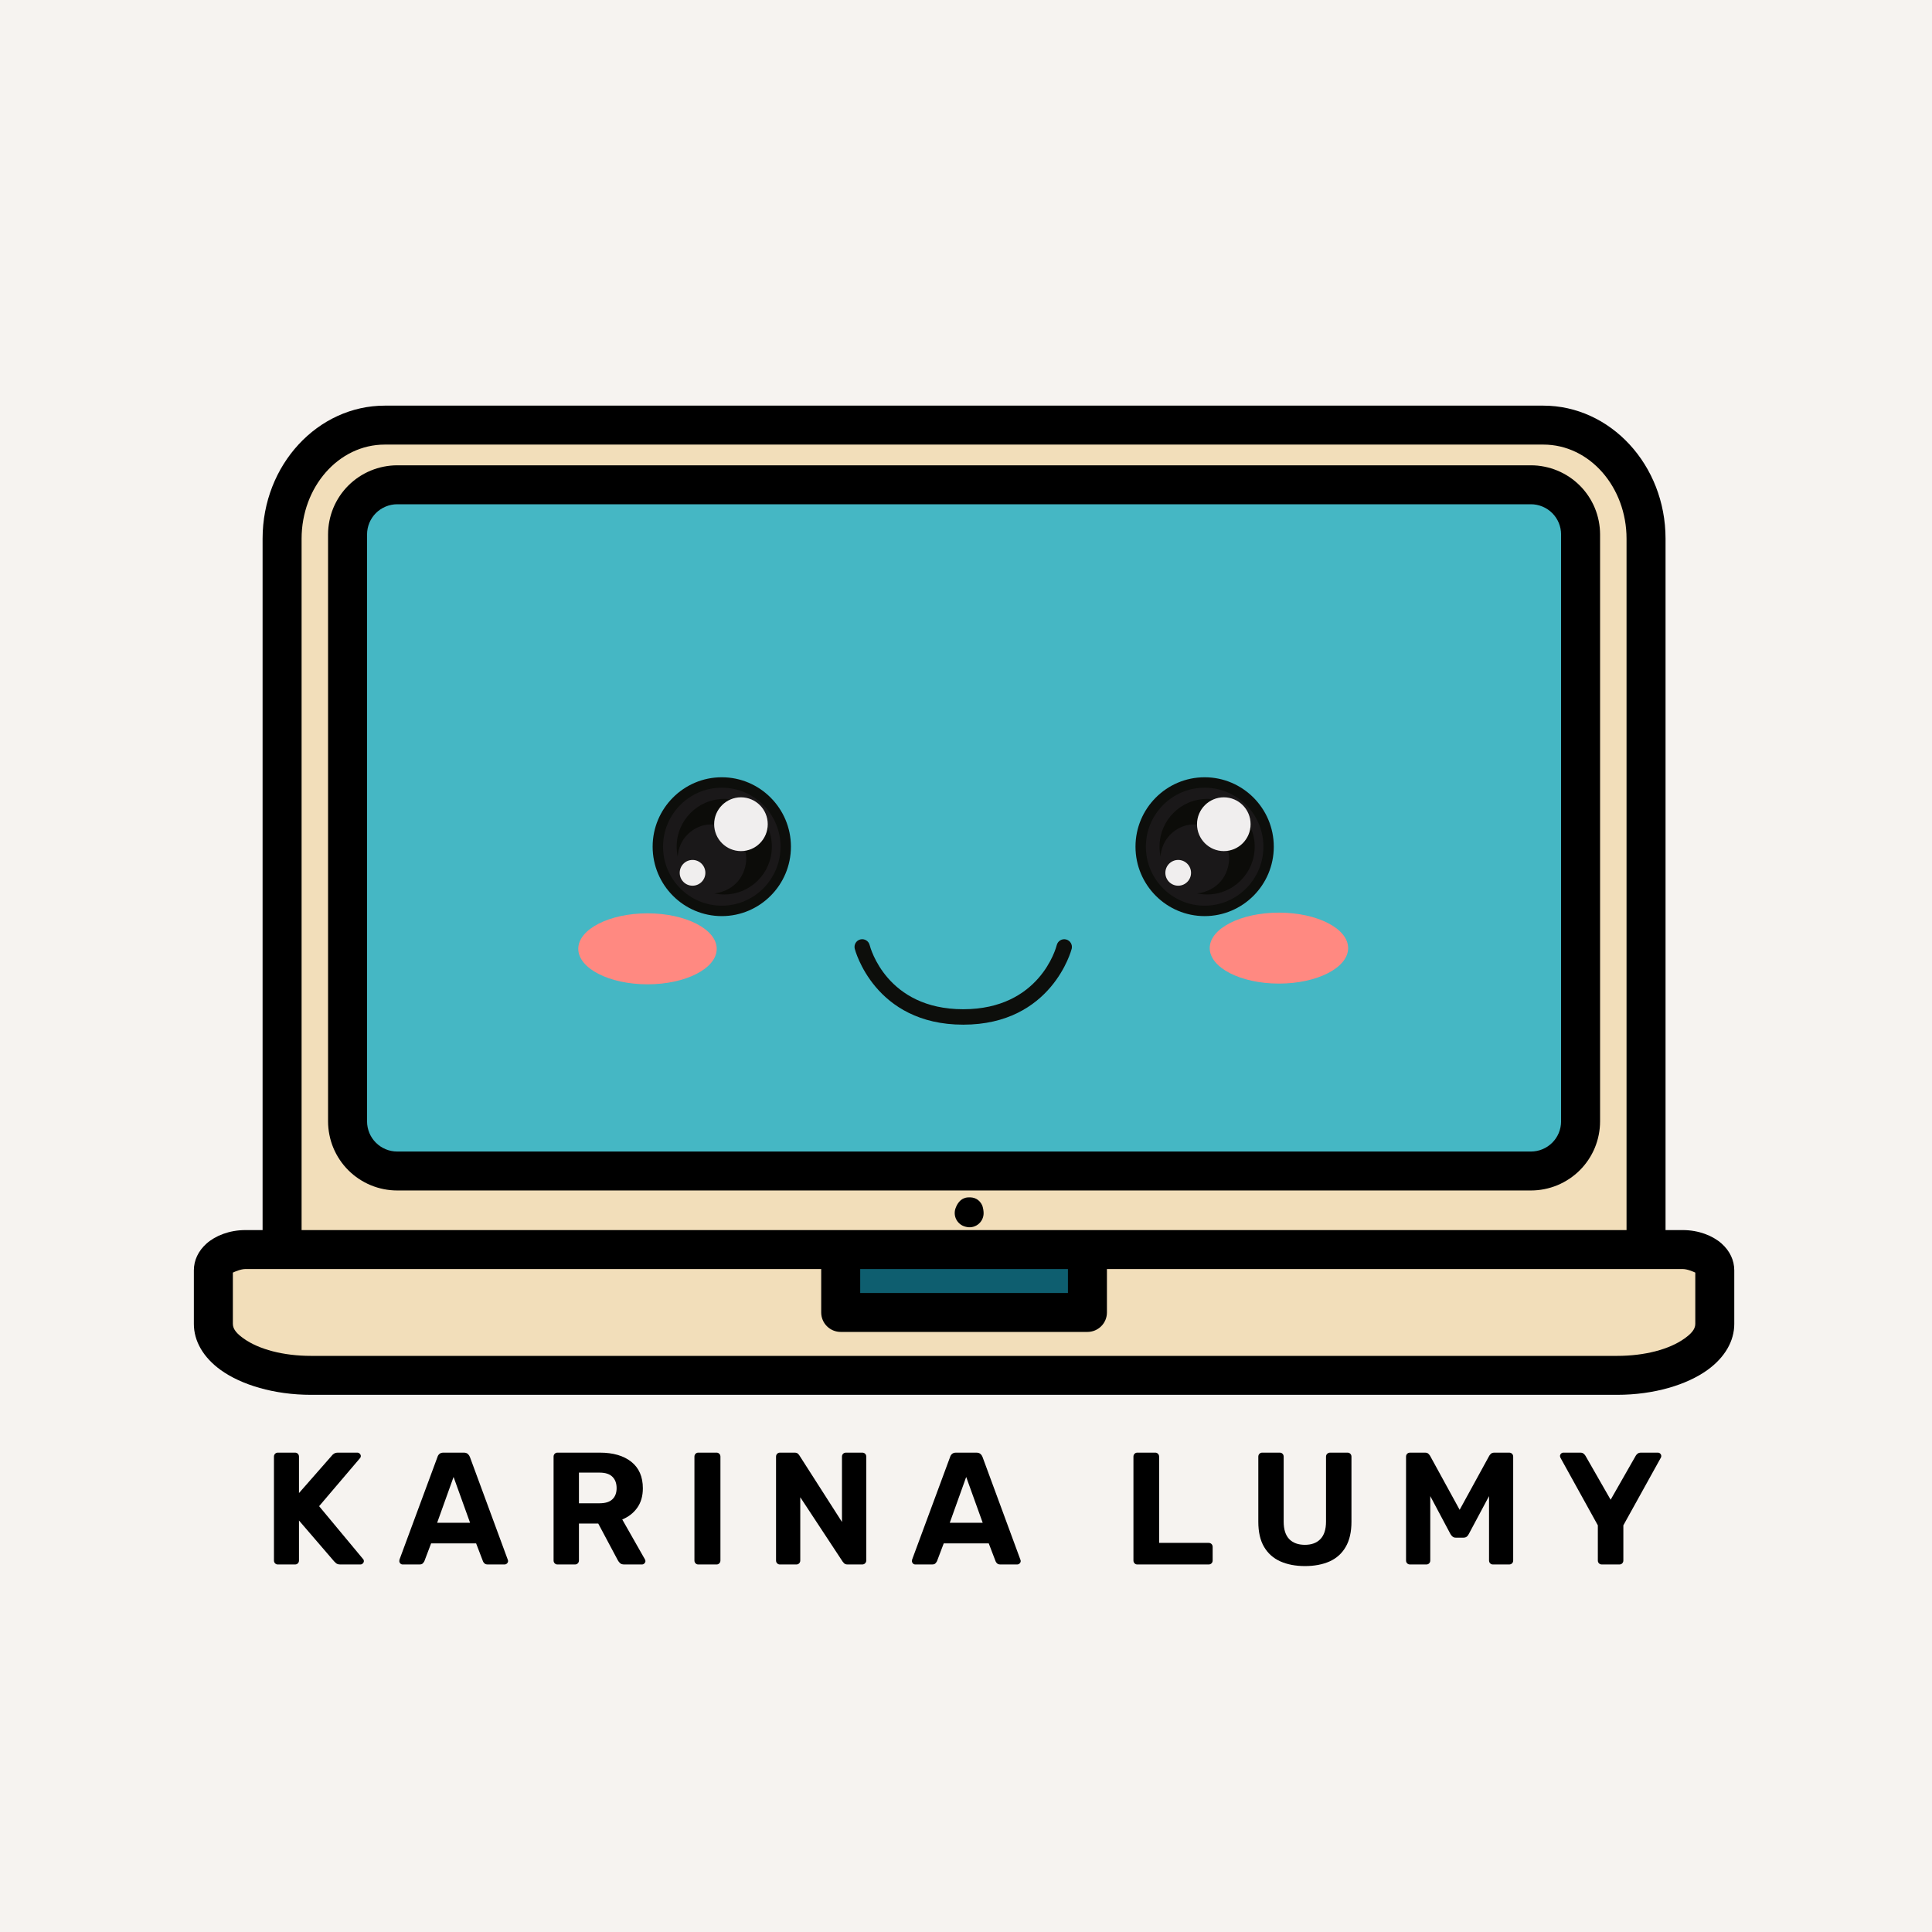 <svg xmlns="http://www.w3.org/2000/svg" xmlns:xlink="http://www.w3.org/1999/xlink" width="500" zoomAndPan="magnify" viewBox="0 0 375 375" height="500" preserveAspectRatio="xMidYMid meet" version="1.0"><defs><g/><clipPath id="b98e7e5e0a"><path d="M 37.5 78.734 L 336.75 78.734 L 336.75 270.734 L 37.5 270.734 Z M 37.5 78.734 " clip-rule="nonzero"/></clipPath><clipPath id="5953f5bf71"><path d="M 165 182 L 209 182 L 209 198.855 L 165 198.855 Z M 165 182 " clip-rule="nonzero"/></clipPath><clipPath id="70331f6271"><path d="M 234 177 L 261.957 177 L 261.957 191 L 234 191 Z M 234 177 " clip-rule="nonzero"/></clipPath><clipPath id="cc3b4716b7"><path d="M 220 150.855 L 248 150.855 L 248 178 L 220 178 Z M 220 150.855 " clip-rule="nonzero"/></clipPath><clipPath id="b98408cc58"><path d="M 126 150.855 L 154 150.855 L 154 178 L 126 178 Z M 126 150.855 " clip-rule="nonzero"/></clipPath></defs><rect x="-37.5" width="450" fill="#ffffff" y="-37.5" height="450" fill-opacity="1"/><rect x="-37.5" width="450" fill="#f6f3f0" y="-37.5" height="450" fill-opacity="1"/><path fill="#f2deba" d="M 54.754 242.539 L 319.496 242.539 L 319.496 104.559 C 319.496 92.391 310.562 82.516 299.562 82.516 L 74.688 82.516 C 63.688 82.516 54.754 92.391 54.754 104.559 Z M 54.754 242.539 " fill-opacity="1" fill-rule="evenodd"/><path fill="#f2deba" d="M 332.836 256.973 L 332.836 246.566 C 332.836 244.344 330.051 242.539 326.621 242.539 L 47.629 242.539 C 44.199 242.539 41.414 244.344 41.414 246.566 L 41.414 256.973 C 41.414 262.48 49.906 266.957 60.371 266.957 L 313.879 266.957 C 324.344 266.957 332.836 262.48 332.836 256.973 Z M 332.836 256.973 " fill-opacity="1" fill-rule="evenodd"/><path fill="#0e5e6f" d="M 163.18 242.539 L 211.07 242.539 L 211.07 254.746 L 163.18 254.746 Z M 163.18 242.539 " fill-opacity="1" fill-rule="evenodd"/><path fill="#45b7c4" d="M 306.789 103.727 C 306.789 103.094 306.727 102.469 306.602 101.848 C 306.477 101.227 306.297 100.625 306.055 100.043 C 305.812 99.457 305.516 98.902 305.16 98.379 C 304.809 97.852 304.41 97.367 303.965 96.918 C 303.516 96.473 303.027 96.074 302.504 95.723 C 301.977 95.371 301.422 95.074 300.836 94.832 C 300.25 94.59 299.648 94.406 299.027 94.281 C 298.406 94.16 297.781 94.098 297.148 94.098 L 77.102 94.098 C 76.469 94.098 75.844 94.16 75.223 94.281 C 74.602 94.406 74 94.59 73.414 94.832 C 72.828 95.074 72.273 95.371 71.746 95.723 C 71.223 96.074 70.734 96.473 70.285 96.918 C 69.84 97.367 69.441 97.852 69.09 98.379 C 68.734 98.902 68.438 99.457 68.195 100.043 C 67.953 100.625 67.773 101.227 67.648 101.848 C 67.523 102.469 67.461 103.094 67.461 103.727 L 67.461 217.664 C 67.461 218.297 67.523 218.922 67.648 219.543 C 67.77 220.16 67.953 220.762 68.195 221.348 C 68.438 221.93 68.734 222.484 69.09 223.012 C 69.441 223.539 69.84 224.023 70.285 224.469 C 70.734 224.918 71.223 225.316 71.746 225.668 C 72.273 226.02 72.828 226.316 73.414 226.559 C 74 226.801 74.602 226.98 75.223 227.105 C 75.844 227.23 76.469 227.293 77.102 227.293 L 297.148 227.293 C 297.781 227.293 298.406 227.23 299.027 227.105 C 299.648 226.98 300.25 226.801 300.836 226.559 C 301.422 226.316 301.977 226.02 302.504 225.668 C 303.027 225.316 303.516 224.918 303.965 224.469 C 304.41 224.023 304.809 223.539 305.16 223.012 C 305.512 222.484 305.812 221.93 306.055 221.348 C 306.297 220.762 306.477 220.16 306.602 219.543 C 306.727 218.922 306.789 218.297 306.789 217.664 Z M 306.789 103.727 " fill-opacity="1" fill-rule="evenodd"/><g clip-path="url(#b98e7e5e0a)"><path fill="#000000" d="M 50.969 238.758 L 47.629 238.758 C 44.527 238.758 41.809 239.852 40.105 241.359 C 38.473 242.805 37.629 244.645 37.629 246.566 L 37.629 256.973 C 37.629 260.27 39.422 263.461 42.863 265.934 C 46.82 268.777 53.172 270.734 60.371 270.734 L 313.879 270.734 C 321.078 270.734 327.43 268.777 331.387 265.934 C 334.828 263.461 336.621 260.27 336.621 256.973 L 336.621 246.566 C 336.621 244.645 335.777 242.805 334.148 241.359 C 332.441 239.852 329.727 238.758 326.621 238.758 L 323.281 238.758 L 323.281 104.559 C 323.281 90.203 312.543 78.734 299.562 78.734 L 74.688 78.734 C 61.707 78.734 50.969 90.203 50.969 104.559 Z M 214.855 246.32 L 214.855 254.746 C 214.855 255.25 214.758 255.73 214.566 256.195 C 214.375 256.656 214.102 257.066 213.746 257.418 C 213.391 257.773 212.98 258.047 212.52 258.238 C 212.055 258.43 211.57 258.527 211.07 258.527 L 163.18 258.527 C 162.68 258.527 162.195 258.43 161.73 258.238 C 161.27 258.047 160.859 257.773 160.504 257.418 C 160.148 257.066 159.875 256.656 159.684 256.195 C 159.492 255.73 159.395 255.25 159.395 254.746 L 159.395 246.32 L 47.629 246.32 C 46.742 246.32 45.586 246.828 45.199 247.012 L 45.199 256.973 C 45.199 258.086 46.117 258.961 47.281 259.797 C 50.227 261.914 55.012 263.176 60.371 263.176 L 313.879 263.176 C 319.238 263.176 324.023 261.914 326.969 259.797 C 328.133 258.961 329.055 258.086 329.055 256.973 L 329.055 247.012 C 328.664 246.828 327.508 246.32 326.621 246.32 Z M 207.285 246.32 L 207.285 250.969 L 166.965 250.969 L 166.965 246.32 Z M 315.711 238.758 L 58.539 238.758 L 58.539 104.559 C 58.539 94.578 65.664 86.293 74.688 86.293 L 299.562 86.293 C 308.586 86.293 315.711 94.578 315.711 104.559 Z M 187.387 238.098 C 187.59 238.156 187.801 238.195 188.012 238.207 C 188.227 238.223 188.438 238.211 188.648 238.176 C 188.859 238.137 189.062 238.078 189.258 237.992 C 189.453 237.91 189.641 237.805 189.812 237.676 C 189.98 237.551 190.137 237.406 190.273 237.242 C 190.414 237.078 190.527 236.902 190.625 236.711 C 190.723 236.52 190.793 236.32 190.844 236.113 C 190.895 235.906 190.918 235.695 190.918 235.484 C 190.91 234.953 190.82 234.438 190.641 233.941 C 190.023 232.688 189.023 232.375 188.074 232.41 C 187.906 232.418 186.281 232.285 185.473 234.516 C 185.348 234.855 185.297 235.207 185.312 235.57 C 185.328 235.93 185.414 236.273 185.566 236.602 C 185.723 236.93 185.934 237.219 186.199 237.461 C 186.469 237.707 186.773 237.891 187.113 238.012 C 187.203 238.047 187.293 238.074 187.387 238.098 Z M 310.574 103.727 C 310.574 102.844 310.484 101.973 310.312 101.109 C 310.141 100.246 309.887 99.41 309.551 98.594 C 309.211 97.781 308.797 97.008 308.309 96.277 C 307.82 95.547 307.262 94.867 306.641 94.246 C 306.016 93.625 305.336 93.066 304.605 92.578 C 303.871 92.09 303.098 91.676 302.285 91.34 C 301.469 91.004 300.629 90.75 299.766 90.578 C 298.902 90.402 298.027 90.316 297.148 90.316 L 77.102 90.316 C 76.223 90.316 75.348 90.406 74.484 90.578 C 73.621 90.75 72.781 91.004 71.965 91.34 C 71.152 91.676 70.379 92.09 69.645 92.578 C 68.914 93.066 68.234 93.625 67.609 94.246 C 66.988 94.867 66.43 95.547 65.941 96.277 C 65.453 97.008 65.039 97.781 64.699 98.594 C 64.363 99.41 64.109 100.246 63.938 101.109 C 63.766 101.973 63.676 102.844 63.676 103.727 L 63.676 217.664 C 63.676 218.543 63.766 219.414 63.938 220.277 C 64.109 221.141 64.363 221.98 64.699 222.793 C 65.039 223.605 65.453 224.379 65.941 225.109 C 66.43 225.844 66.988 226.52 67.609 227.141 C 68.234 227.766 68.914 228.32 69.645 228.809 C 70.379 229.297 71.152 229.711 71.965 230.051 C 72.781 230.387 73.621 230.641 74.484 230.812 C 75.348 230.984 76.223 231.07 77.102 231.07 L 297.148 231.07 C 298.027 231.07 298.902 230.984 299.766 230.812 C 300.629 230.641 301.469 230.387 302.285 230.051 C 303.098 229.711 303.871 229.297 304.605 228.809 C 305.336 228.32 306.016 227.766 306.641 227.141 C 307.262 226.52 307.82 225.844 308.309 225.109 C 308.797 224.379 309.211 223.605 309.551 222.793 C 309.887 221.98 310.141 221.141 310.312 220.277 C 310.484 219.414 310.574 218.543 310.574 217.664 Z M 303.004 103.727 L 303.004 217.664 C 303.004 218.047 302.965 218.43 302.891 218.805 C 302.816 219.18 302.703 219.547 302.559 219.902 C 302.41 220.258 302.23 220.594 302.016 220.914 C 301.801 221.23 301.559 221.527 301.289 221.797 C 301.016 222.07 300.719 222.312 300.398 222.527 C 300.082 222.738 299.742 222.918 299.387 223.066 C 299.031 223.215 298.668 223.324 298.289 223.398 C 297.914 223.473 297.531 223.512 297.148 223.512 L 77.102 223.512 C 76.719 223.512 76.336 223.473 75.961 223.398 C 75.582 223.324 75.219 223.215 74.863 223.066 C 74.508 222.918 74.168 222.738 73.852 222.527 C 73.531 222.312 73.234 222.07 72.961 221.797 C 72.691 221.527 72.449 221.23 72.234 220.914 C 72.02 220.594 71.84 220.258 71.691 219.902 C 71.547 219.547 71.434 219.18 71.359 218.805 C 71.285 218.43 71.246 218.047 71.246 217.664 L 71.246 103.727 C 71.246 103.34 71.285 102.961 71.359 102.586 C 71.434 102.207 71.547 101.844 71.691 101.488 C 71.84 101.133 72.02 100.797 72.234 100.477 C 72.449 100.156 72.691 99.863 72.961 99.59 C 73.234 99.32 73.531 99.078 73.852 98.863 C 74.168 98.648 74.508 98.469 74.863 98.324 C 75.219 98.176 75.582 98.066 75.961 97.988 C 76.336 97.914 76.719 97.875 77.102 97.875 L 297.148 97.875 C 297.531 97.875 297.914 97.914 298.289 97.988 C 298.668 98.066 299.031 98.176 299.387 98.324 C 299.742 98.469 300.082 98.648 300.398 98.863 C 300.719 99.078 301.016 99.32 301.289 99.59 C 301.559 99.863 301.801 100.156 302.016 100.477 C 302.23 100.797 302.41 101.133 302.559 101.488 C 302.703 101.844 302.816 102.207 302.891 102.586 C 302.965 102.961 303.004 103.34 303.004 103.727 Z M 303.004 103.727 " fill-opacity="1" fill-rule="evenodd"/></g><g clip-path="url(#5953f5bf71)"><path fill="#0d0e0b" d="M 186.961 198.887 C 169.723 198.887 165.941 184.305 165.906 184.156 C 165.707 183.355 166.195 182.543 166.996 182.344 C 167.793 182.148 168.605 182.637 168.801 183.441 C 168.93 183.945 172.109 195.891 186.961 195.891 C 201.809 195.891 204.992 183.945 205.117 183.438 C 205.32 182.637 206.129 182.148 206.926 182.348 C 207.723 182.551 208.211 183.355 208.016 184.156 C 207.977 184.305 204.195 198.887 186.961 198.887 " fill-opacity="1" fill-rule="nonzero"/></g><path fill="#ff8981" d="M 125.68 191.055 C 125.664 191.055 125.648 191.055 125.633 191.055 C 118.211 191.039 112.219 187.945 112.242 184.141 C 112.27 180.344 118.281 177.277 125.68 177.277 C 125.695 177.277 125.711 177.277 125.727 177.277 C 133.141 177.293 139.137 180.387 139.113 184.191 C 139.09 187.988 133.078 191.055 125.68 191.055 " fill-opacity="1" fill-rule="nonzero"/><g clip-path="url(#70331f6271)"><path fill="#ff8981" d="M 248.246 190.914 C 248.227 190.914 248.211 190.914 248.195 190.914 C 240.773 190.902 234.781 187.809 234.805 184.004 C 234.828 180.211 240.84 177.141 248.238 177.141 C 248.254 177.141 248.27 177.141 248.285 177.141 C 255.703 177.156 261.703 180.246 261.672 184.051 C 261.652 187.848 255.641 190.914 248.246 190.914 " fill-opacity="1" fill-rule="nonzero"/></g><g clip-path="url(#cc3b4716b7)"><path fill="#0d0e0b" d="M 233.82 177.816 C 226.418 177.816 220.398 171.773 220.398 164.34 C 220.398 156.914 226.418 150.867 233.82 150.867 C 241.223 150.867 247.242 156.914 247.242 164.34 C 247.242 171.773 241.223 177.816 233.82 177.816 " fill-opacity="1" fill-rule="nonzero"/></g><path fill="#1a1819" d="M 233.82 175.793 C 227.531 175.793 222.414 170.656 222.414 164.34 C 222.414 158.027 227.531 152.891 233.82 152.891 C 240.109 152.891 245.227 158.027 245.227 164.34 C 245.227 170.656 240.109 175.793 233.82 175.793 " fill-opacity="1" fill-rule="nonzero"/><path fill="#0c0c09" d="M 234.297 155.066 C 229.195 155.066 225.062 159.219 225.062 164.34 C 225.062 165.004 225.133 165.648 225.262 166.266 C 225.461 162.945 227.961 160.637 230.574 160.133 C 234.703 159.336 239.223 163.129 238.492 167.621 C 237.883 171.348 235.043 173.094 232.379 173.414 C 233 173.543 233.641 173.617 234.297 173.617 C 239.398 173.617 243.535 169.461 243.535 164.34 C 243.535 159.219 239.398 155.066 234.297 155.066 " fill-opacity="1" fill-rule="nonzero"/><path fill="#f0eeee" d="M 242.742 159.977 C 242.742 162.863 240.414 165.199 237.543 165.199 C 234.672 165.199 232.34 162.863 232.34 159.977 C 232.34 157.094 234.672 154.758 237.543 154.758 C 240.414 154.758 242.742 157.094 242.742 159.977 " fill-opacity="1" fill-rule="nonzero"/><g clip-path="url(#b98408cc58)"><path fill="#0d0e0b" d="M 140.098 177.816 C 132.695 177.816 126.676 171.773 126.676 164.34 C 126.676 156.914 132.695 150.867 140.098 150.867 C 147.496 150.867 153.52 156.914 153.52 164.34 C 153.52 171.773 147.496 177.816 140.098 177.816 " fill-opacity="1" fill-rule="nonzero"/></g><path fill="#1a1819" d="M 140.098 175.793 C 133.809 175.793 128.695 170.656 128.695 164.34 C 128.695 158.027 133.809 152.891 140.098 152.891 C 146.387 152.891 151.504 158.027 151.504 164.34 C 151.504 170.656 146.387 175.793 140.098 175.793 " fill-opacity="1" fill-rule="nonzero"/><path fill="#0c0c09" d="M 140.574 155.066 C 135.473 155.066 131.336 159.219 131.336 164.34 C 131.336 165.004 131.406 165.648 131.543 166.266 C 131.742 162.945 134.238 160.637 136.855 160.133 C 140.98 159.336 145.5 163.129 144.77 167.621 C 144.16 171.348 141.32 173.094 138.66 173.414 C 139.273 173.543 139.918 173.617 140.574 173.617 C 145.68 173.617 149.816 169.461 149.816 164.34 C 149.816 159.219 145.68 155.066 140.574 155.066 " fill-opacity="1" fill-rule="nonzero"/><path fill="#f0eeee" d="M 149.02 159.977 C 149.02 162.863 146.691 165.199 143.82 165.199 C 140.949 165.199 138.617 162.863 138.617 159.977 C 138.617 157.094 140.949 154.758 143.82 154.758 C 146.691 154.758 149.02 157.094 149.02 159.977 " fill-opacity="1" fill-rule="nonzero"/><path fill="#f0eeee" d="M 136.91 169.418 C 136.91 170.797 135.797 171.914 134.418 171.914 C 133.043 171.914 131.93 170.797 131.93 169.418 C 131.93 168.035 133.043 166.914 134.418 166.914 C 135.797 166.914 136.91 168.035 136.91 169.418 " fill-opacity="1" fill-rule="nonzero"/><path fill="#f0eeee" d="M 231.18 169.418 C 231.18 170.797 230.062 171.914 228.688 171.914 C 227.312 171.914 226.195 170.797 226.195 169.418 C 226.195 168.035 227.312 166.914 228.688 166.914 C 230.062 166.914 231.18 168.035 231.18 169.418 " fill-opacity="1" fill-rule="nonzero"/><g fill="#000000" fill-opacity="1"><g transform="translate(50.877, 303.661)"><g><path d="M 3.031 0 C 2.832 0 2.66 -0.07 2.516 -0.219 C 2.367 -0.363 2.297 -0.551 2.297 -0.781 L 2.297 -20.922 C 2.297 -21.148 2.367 -21.336 2.516 -21.484 C 2.66 -21.629 2.832 -21.703 3.031 -21.703 L 6.391 -21.703 C 6.617 -21.703 6.801 -21.629 6.938 -21.484 C 7.082 -21.336 7.156 -21.148 7.156 -20.922 L 7.156 -13.859 L 13.516 -21.109 C 13.598 -21.234 13.738 -21.363 13.938 -21.5 C 14.133 -21.633 14.395 -21.703 14.719 -21.703 L 18.5 -21.703 C 18.664 -21.703 18.816 -21.633 18.953 -21.5 C 19.086 -21.363 19.156 -21.211 19.156 -21.047 C 19.156 -20.898 19.113 -20.773 19.031 -20.672 L 11.062 -11.312 L 19.625 -1.016 C 19.707 -0.941 19.75 -0.82 19.75 -0.656 C 19.75 -0.488 19.68 -0.336 19.547 -0.203 C 19.41 -0.066 19.258 0 19.094 0 L 15.188 0 C 14.812 0 14.531 -0.082 14.344 -0.25 C 14.164 -0.414 14.047 -0.531 13.984 -0.594 L 7.156 -8.531 L 7.156 -0.781 C 7.156 -0.551 7.082 -0.363 6.938 -0.219 C 6.801 -0.07 6.617 0 6.391 0 Z M 3.031 0 "/></g></g></g><g fill="#000000" fill-opacity="1"><g transform="translate(77.132, 303.661)"><g><path d="M 1.016 0 C 0.836 0 0.688 -0.066 0.562 -0.203 C 0.438 -0.336 0.375 -0.488 0.375 -0.656 C 0.375 -0.758 0.383 -0.852 0.406 -0.938 L 7.781 -20.859 C 7.844 -21.086 7.969 -21.285 8.156 -21.453 C 8.344 -21.617 8.598 -21.703 8.922 -21.703 L 12.891 -21.703 C 13.223 -21.703 13.484 -21.617 13.672 -21.453 C 13.859 -21.285 13.992 -21.086 14.078 -20.859 L 21.422 -0.938 C 21.461 -0.852 21.484 -0.758 21.484 -0.656 C 21.484 -0.488 21.414 -0.336 21.281 -0.203 C 21.145 -0.066 20.984 0 20.797 0 L 17.547 0 C 17.254 0 17.035 -0.07 16.891 -0.219 C 16.742 -0.363 16.648 -0.5 16.609 -0.625 L 15.281 -4.094 L 6.547 -4.094 L 5.234 -0.625 C 5.172 -0.5 5.07 -0.363 4.938 -0.219 C 4.812 -0.07 4.594 0 4.281 0 Z M 7.719 -8.094 L 14.109 -8.094 L 10.906 -16.984 Z M 7.719 -8.094 "/></g></g></g><g fill="#000000" fill-opacity="1"><g transform="translate(105.153, 303.661)"><g><path d="M 3.031 0 C 2.832 0 2.66 -0.07 2.516 -0.219 C 2.367 -0.363 2.297 -0.551 2.297 -0.781 L 2.297 -20.922 C 2.297 -21.148 2.367 -21.336 2.516 -21.484 C 2.66 -21.629 2.832 -21.703 3.031 -21.703 L 11.281 -21.703 C 13.863 -21.703 15.898 -21.109 17.391 -19.922 C 18.879 -18.734 19.625 -17.02 19.625 -14.781 C 19.625 -13.281 19.258 -12.02 18.531 -11 C 17.812 -9.988 16.844 -9.234 15.625 -8.734 L 20.031 -0.984 C 20.094 -0.867 20.125 -0.758 20.125 -0.656 C 20.125 -0.488 20.055 -0.336 19.922 -0.203 C 19.785 -0.066 19.633 0 19.469 0 L 16 0 C 15.625 0 15.344 -0.098 15.156 -0.297 C 14.969 -0.492 14.832 -0.676 14.75 -0.844 L 10.969 -7.938 L 7.219 -7.938 L 7.219 -0.781 C 7.219 -0.551 7.145 -0.363 7 -0.219 C 6.852 -0.07 6.672 0 6.453 0 Z M 7.219 -11.875 L 11.219 -11.875 C 12.332 -11.875 13.16 -12.129 13.703 -12.641 C 14.254 -13.16 14.531 -13.883 14.531 -14.812 C 14.531 -15.75 14.258 -16.484 13.719 -17.016 C 13.188 -17.555 12.352 -17.828 11.219 -17.828 L 7.219 -17.828 Z M 7.219 -11.875 "/></g></g></g><g fill="#000000" fill-opacity="1"><g transform="translate(132.492, 303.661)"><g><path d="M 3.031 0 C 2.832 0 2.66 -0.07 2.516 -0.219 C 2.367 -0.363 2.297 -0.551 2.297 -0.781 L 2.297 -20.922 C 2.297 -21.148 2.367 -21.336 2.516 -21.484 C 2.66 -21.629 2.832 -21.703 3.031 -21.703 L 6.609 -21.703 C 6.805 -21.703 6.977 -21.629 7.125 -21.484 C 7.27 -21.336 7.344 -21.148 7.344 -20.922 L 7.344 -0.781 C 7.344 -0.551 7.27 -0.363 7.125 -0.219 C 6.977 -0.07 6.805 0 6.609 0 Z M 3.031 0 "/></g></g></g><g fill="#000000" fill-opacity="1"><g transform="translate(148.332, 303.661)"><g><path d="M 3.031 0 C 2.832 0 2.66 -0.07 2.516 -0.219 C 2.367 -0.363 2.297 -0.551 2.297 -0.781 L 2.297 -20.922 C 2.297 -21.148 2.367 -21.336 2.516 -21.484 C 2.66 -21.629 2.832 -21.703 3.031 -21.703 L 5.891 -21.703 C 6.203 -21.703 6.426 -21.629 6.562 -21.484 C 6.707 -21.336 6.801 -21.223 6.844 -21.141 L 15.094 -8.25 L 15.094 -20.922 C 15.094 -21.148 15.164 -21.336 15.312 -21.484 C 15.457 -21.629 15.645 -21.703 15.875 -21.703 L 19.031 -21.703 C 19.258 -21.703 19.445 -21.629 19.594 -21.484 C 19.738 -21.336 19.812 -21.148 19.812 -20.922 L 19.812 -0.781 C 19.812 -0.57 19.738 -0.391 19.594 -0.234 C 19.445 -0.078 19.258 0 19.031 0 L 16.188 0 C 15.875 0 15.645 -0.078 15.5 -0.234 C 15.352 -0.391 15.258 -0.5 15.219 -0.562 L 7 -13.047 L 7 -0.781 C 7 -0.551 6.926 -0.363 6.781 -0.219 C 6.645 -0.07 6.461 0 6.234 0 Z M 3.031 0 "/></g></g></g><g fill="#000000" fill-opacity="1"><g transform="translate(176.632, 303.661)"><g><path d="M 1.016 0 C 0.836 0 0.688 -0.066 0.562 -0.203 C 0.438 -0.336 0.375 -0.488 0.375 -0.656 C 0.375 -0.758 0.383 -0.852 0.406 -0.938 L 7.781 -20.859 C 7.844 -21.086 7.969 -21.285 8.156 -21.453 C 8.344 -21.617 8.598 -21.703 8.922 -21.703 L 12.891 -21.703 C 13.223 -21.703 13.484 -21.617 13.672 -21.453 C 13.859 -21.285 13.992 -21.086 14.078 -20.859 L 21.422 -0.938 C 21.461 -0.852 21.484 -0.758 21.484 -0.656 C 21.484 -0.488 21.414 -0.336 21.281 -0.203 C 21.145 -0.066 20.984 0 20.797 0 L 17.547 0 C 17.254 0 17.035 -0.07 16.891 -0.219 C 16.742 -0.363 16.648 -0.5 16.609 -0.625 L 15.281 -4.094 L 6.547 -4.094 L 5.234 -0.625 C 5.172 -0.5 5.07 -0.363 4.938 -0.219 C 4.812 -0.07 4.594 0 4.281 0 Z M 7.719 -8.094 L 14.109 -8.094 L 10.906 -16.984 Z M 7.719 -8.094 "/></g></g></g><g fill="#000000" fill-opacity="1"><g transform="translate(204.653, 303.661)"><g/></g></g><g fill="#000000" fill-opacity="1"><g transform="translate(217.703, 303.661)"><g><path d="M 3.031 0 C 2.832 0 2.66 -0.07 2.516 -0.219 C 2.367 -0.363 2.297 -0.551 2.297 -0.781 L 2.297 -20.922 C 2.297 -21.148 2.367 -21.336 2.516 -21.484 C 2.66 -21.629 2.832 -21.703 3.031 -21.703 L 6.547 -21.703 C 6.742 -21.703 6.914 -21.629 7.062 -21.484 C 7.207 -21.336 7.281 -21.148 7.281 -20.922 L 7.281 -4.188 L 16.891 -4.188 C 17.117 -4.188 17.305 -4.113 17.453 -3.969 C 17.598 -3.82 17.672 -3.633 17.672 -3.406 L 17.672 -0.781 C 17.672 -0.551 17.598 -0.363 17.453 -0.219 C 17.305 -0.07 17.117 0 16.891 0 Z M 3.031 0 "/></g></g></g><g fill="#000000" fill-opacity="1"><g transform="translate(242.129, 303.661)"><g><path d="M 11.156 0.312 C 9.344 0.312 7.754 0.008 6.391 -0.594 C 5.023 -1.207 3.969 -2.148 3.219 -3.422 C 2.477 -4.691 2.109 -6.312 2.109 -8.281 L 2.109 -20.922 C 2.109 -21.148 2.18 -21.336 2.328 -21.484 C 2.473 -21.629 2.648 -21.703 2.859 -21.703 L 6.266 -21.703 C 6.492 -21.703 6.676 -21.629 6.812 -21.484 C 6.957 -21.336 7.031 -21.148 7.031 -20.922 L 7.031 -8.312 C 7.031 -6.801 7.391 -5.672 8.109 -4.922 C 8.836 -4.18 9.852 -3.812 11.156 -3.812 C 12.438 -3.812 13.438 -4.18 14.156 -4.922 C 14.883 -5.672 15.25 -6.801 15.25 -8.312 L 15.25 -20.922 C 15.25 -21.148 15.328 -21.336 15.484 -21.484 C 15.641 -21.629 15.82 -21.703 16.031 -21.703 L 19.438 -21.703 C 19.645 -21.703 19.82 -21.629 19.969 -21.484 C 20.113 -21.336 20.188 -21.148 20.188 -20.922 L 20.188 -8.281 C 20.188 -6.312 19.816 -4.691 19.078 -3.422 C 18.348 -2.148 17.305 -1.207 15.953 -0.594 C 14.598 0.008 13 0.312 11.156 0.312 Z M 11.156 0.312 "/></g></g></g><g fill="#000000" fill-opacity="1"><g transform="translate(270.615, 303.661)"><g><path d="M 3.062 0 C 2.844 0 2.66 -0.07 2.516 -0.219 C 2.367 -0.363 2.297 -0.551 2.297 -0.781 L 2.297 -20.922 C 2.297 -21.148 2.367 -21.336 2.516 -21.484 C 2.66 -21.629 2.844 -21.703 3.062 -21.703 L 5.984 -21.703 C 6.297 -21.703 6.523 -21.617 6.672 -21.453 C 6.828 -21.285 6.926 -21.16 6.969 -21.078 L 12.703 -10.609 L 18.438 -21.078 C 18.477 -21.16 18.578 -21.285 18.734 -21.453 C 18.891 -21.617 19.125 -21.703 19.438 -21.703 L 22.312 -21.703 C 22.539 -21.703 22.727 -21.629 22.875 -21.484 C 23.02 -21.336 23.094 -21.148 23.094 -20.922 L 23.094 -0.781 C 23.094 -0.551 23.02 -0.363 22.875 -0.219 C 22.727 -0.07 22.539 0 22.312 0 L 19.156 0 C 18.945 0 18.77 -0.07 18.625 -0.219 C 18.477 -0.363 18.406 -0.551 18.406 -0.781 L 18.406 -13.266 L 14.484 -5.922 C 14.398 -5.734 14.273 -5.566 14.109 -5.422 C 13.941 -5.273 13.711 -5.203 13.422 -5.203 L 11.969 -5.203 C 11.695 -5.203 11.477 -5.273 11.312 -5.422 C 11.145 -5.566 11.008 -5.734 10.906 -5.922 L 7 -13.266 L 7 -0.781 C 7 -0.551 6.926 -0.363 6.781 -0.219 C 6.645 -0.07 6.461 0 6.234 0 Z M 3.062 0 "/></g></g></g><g fill="#000000" fill-opacity="1"><g transform="translate(302.201, 303.661)"><g><path d="M 8.719 0 C 8.488 0 8.301 -0.07 8.156 -0.219 C 8.008 -0.363 7.938 -0.551 7.938 -0.781 L 7.938 -7.594 L 0.688 -20.703 C 0.664 -20.766 0.645 -20.82 0.625 -20.875 C 0.602 -20.926 0.594 -20.984 0.594 -21.047 C 0.594 -21.211 0.656 -21.363 0.781 -21.5 C 0.914 -21.633 1.066 -21.703 1.234 -21.703 L 4.562 -21.703 C 4.82 -21.703 5.035 -21.629 5.203 -21.484 C 5.367 -21.336 5.484 -21.203 5.547 -21.078 L 10.422 -12.562 L 15.281 -21.078 C 15.344 -21.203 15.457 -21.336 15.625 -21.484 C 15.789 -21.629 16.02 -21.703 16.312 -21.703 L 19.594 -21.703 C 19.781 -21.703 19.938 -21.633 20.062 -21.5 C 20.188 -21.363 20.25 -21.211 20.25 -21.047 C 20.25 -20.984 20.242 -20.926 20.234 -20.875 C 20.223 -20.82 20.195 -20.766 20.156 -20.703 L 12.891 -7.594 L 12.891 -0.781 C 12.891 -0.551 12.816 -0.363 12.672 -0.219 C 12.535 -0.07 12.352 0 12.125 0 Z M 8.719 0 "/></g></g></g></svg>